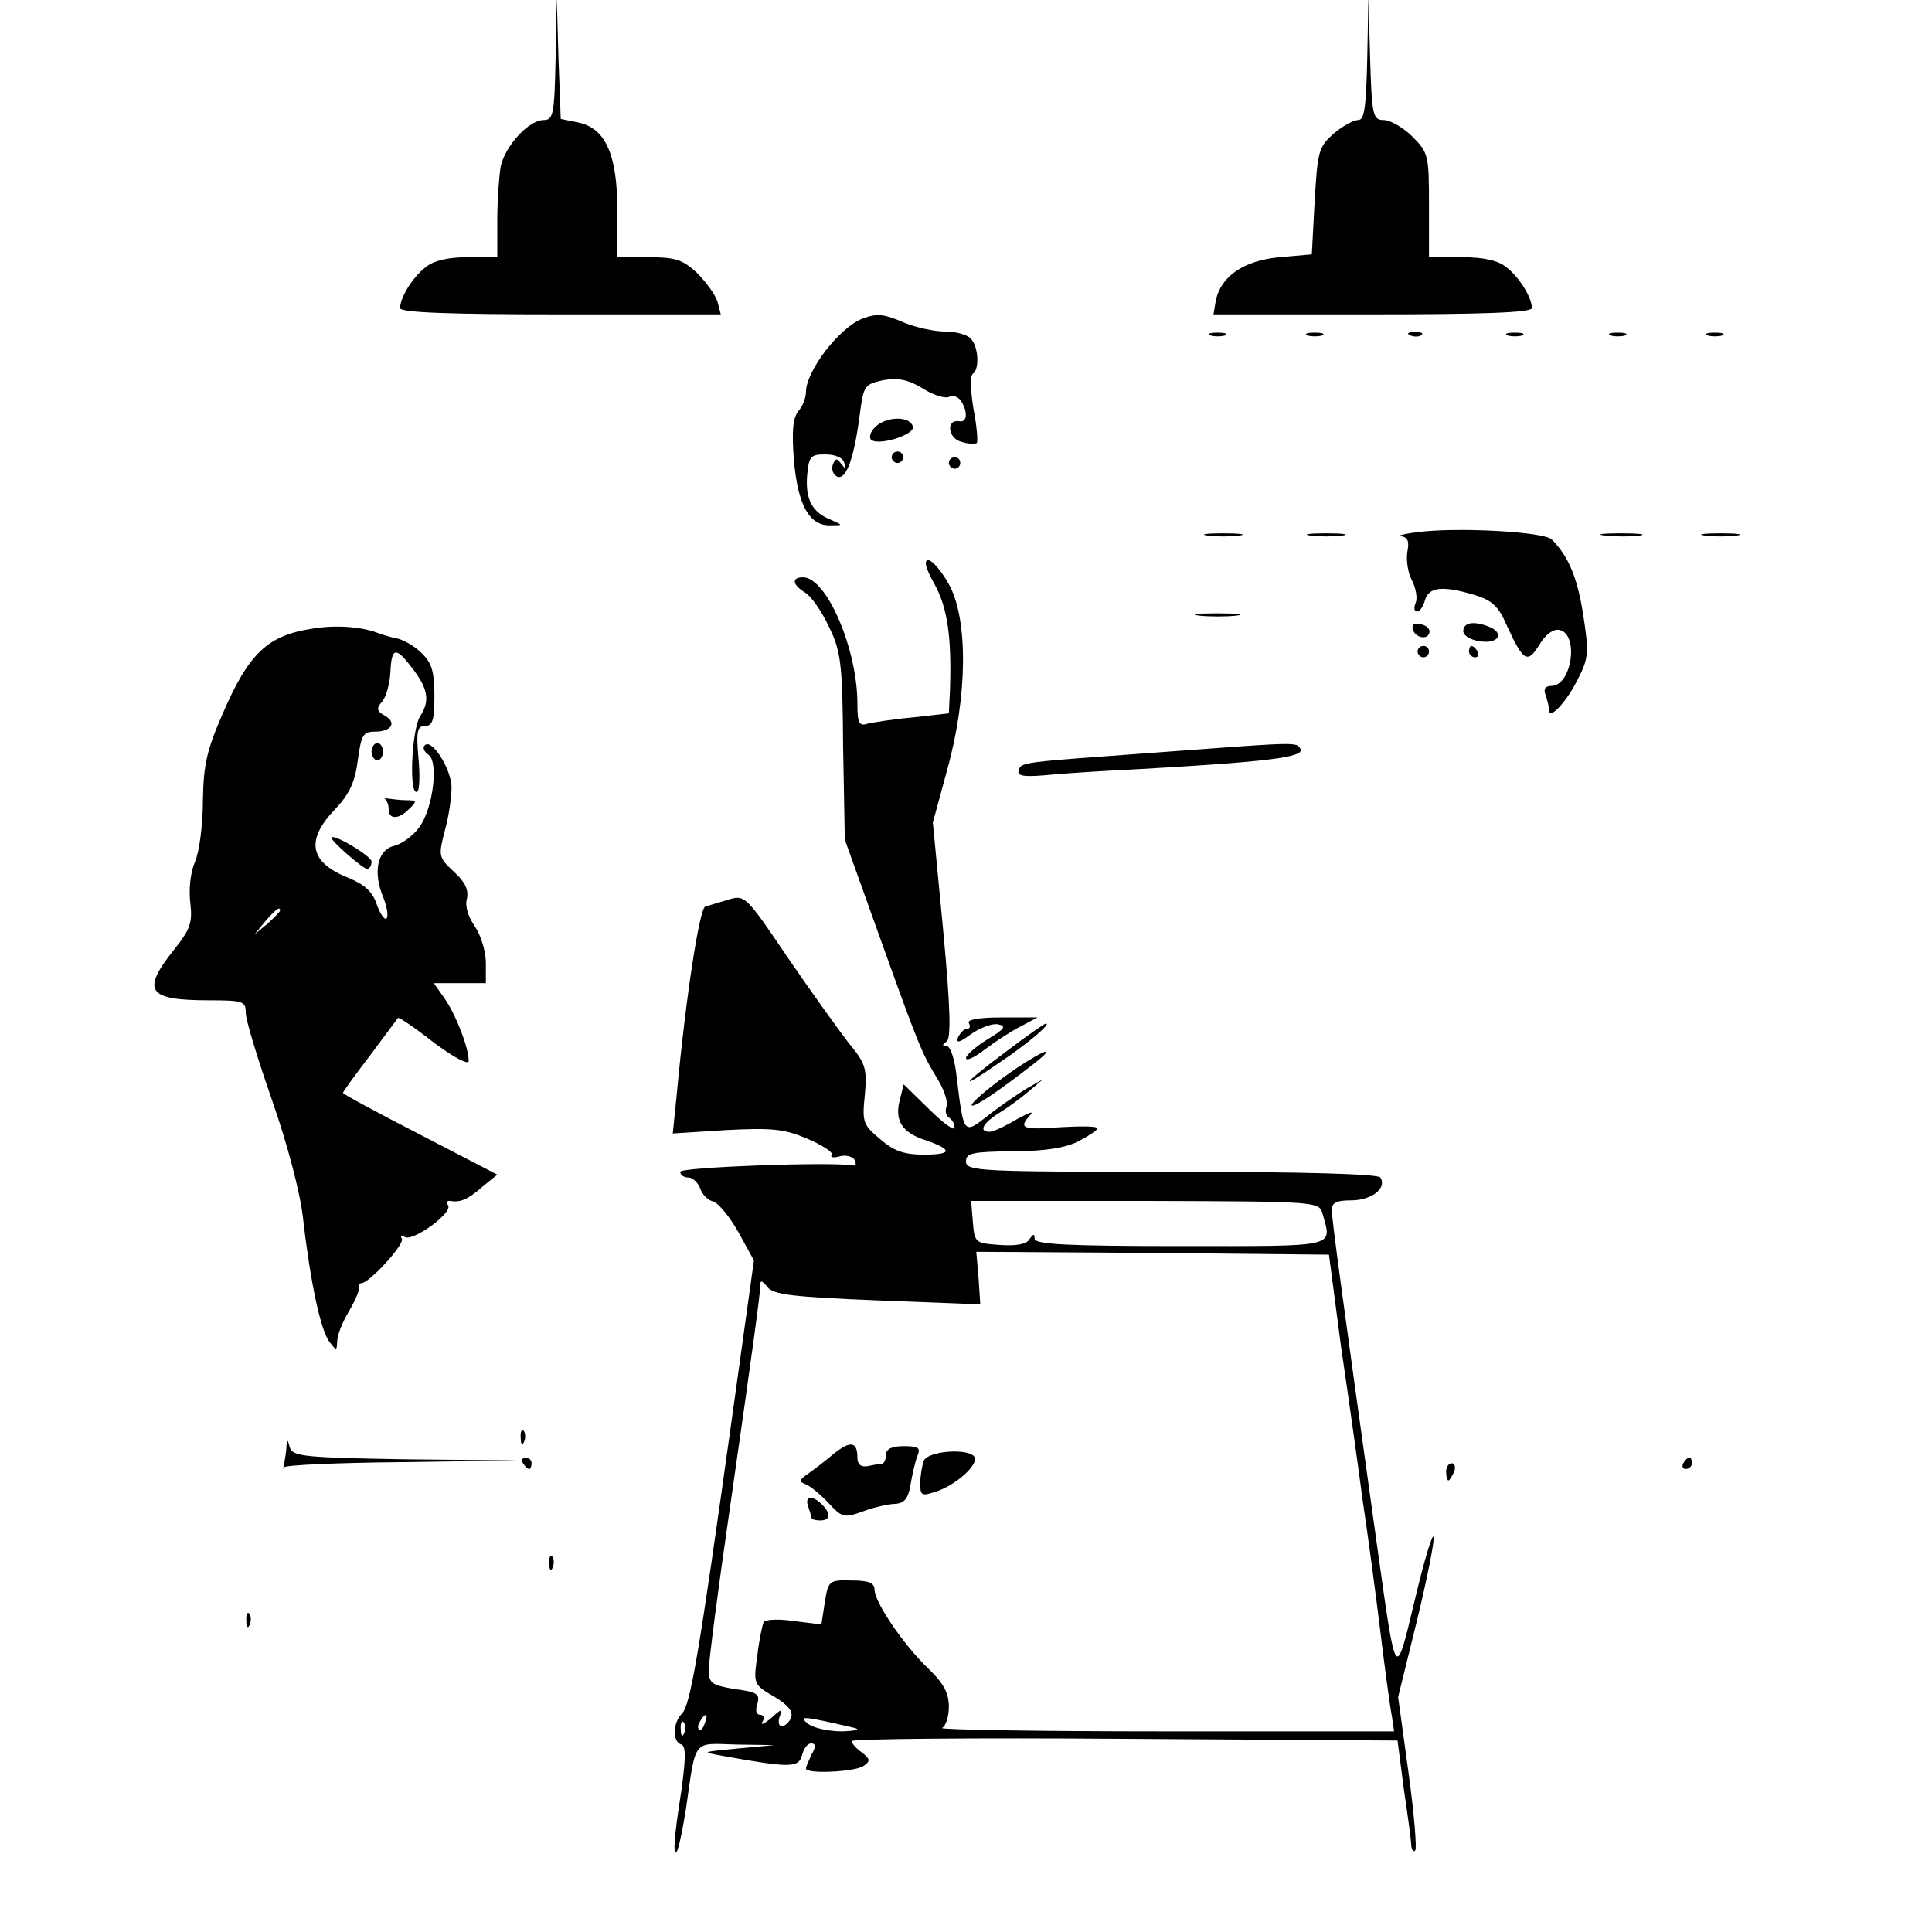 <?xml version="1.0" standalone="no"?>
<!DOCTYPE svg PUBLIC "-//W3C//DTD SVG 20010904//EN"
 "http://www.w3.org/TR/2001/REC-SVG-20010904/DTD/svg10.dtd">
<svg version="1.0" xmlns="http://www.w3.org/2000/svg"
 width="338pt" height="338pt" viewBox="0 0 338 338"
 preserveAspectRatio="xMidYMid meet">

<g transform="translate(0,338) scale(0.1,-0.1)"
fill="#000000" stroke="none">
<path d="M972 3278 c-2 -98 -4 -108 -21 -108 -26 0 -67 -45 -75 -81 -3 -18 -6
-60 -6 -95 l0 -64 -52 0 c-35 0 -60 -6 -74 -18 -23 -18 -44 -53 -44 -71 0 -8
89 -11 281 -11 l280 0 -6 23 c-4 12 -20 34 -36 50 -25 23 -38 27 -84 27 l-55
0 0 83 c0 97 -21 144 -70 153 l-29 6 -4 107 -3 106 -2 -107z"/>
<path d="M2392 3278 c-2 -87 -5 -108 -16 -108 -8 0 -28 -11 -43 -24 -26 -23
-28 -31 -33 -118 l-5 -93 -57 -5 c-62 -6 -102 -33 -111 -76 l-4 -24 278 0
c191 0 279 3 279 11 0 18 -21 53 -44 71 -14 12 -39 18 -78 18 l-58 0 0 91 c0
87 -1 92 -29 120 -16 16 -39 29 -50 29 -19 0 -21 7 -24 108 l-3 107 -2 -107z"/>
<path d="M1510 2823 c-41 -15 -100 -92 -100 -129 0 -10 -6 -25 -13 -33 -10
-12 -12 -35 -8 -87 7 -78 27 -115 65 -113 21 0 21 0 1 9 -34 13 -46 36 -43 77
3 35 6 38 32 38 18 0 31 -6 33 -15 4 -12 3 -12 -5 -2 -8 11 -10 11 -15 -1 -3
-9 1 -18 8 -21 16 -6 30 35 40 115 6 44 8 47 41 54 26 4 43 1 69 -15 19 -12
40 -18 46 -14 6 3 15 0 20 -7 13 -20 11 -39 -3 -36 -23 4 -20 -30 4 -36 12 -4
24 -4 27 -2 2 3 0 30 -6 60 -5 31 -6 58 -1 61 12 8 10 48 -4 62 -7 7 -27 12
-45 12 -19 0 -50 7 -70 15 -37 16 -48 17 -73 8z"/>
<path d="M2118 2793 c6 -2 18 -2 25 0 6 3 1 5 -13 5 -14 0 -19 -2 -12 -5z"/>
<path d="M2288 2793 c6 -2 18 -2 25 0 6 3 1 5 -13 5 -14 0 -19 -2 -12 -5z"/>
<path d="M2468 2793 c7 -3 16 -2 19 1 4 3 -2 6 -13 5 -11 0 -14 -3 -6 -6z"/>
<path d="M2638 2793 c6 -2 18 -2 25 0 6 3 1 5 -13 5 -14 0 -19 -2 -12 -5z"/>
<path d="M2818 2793 c6 -2 18 -2 25 0 6 3 1 5 -13 5 -14 0 -19 -2 -12 -5z"/>
<path d="M2988 2793 c6 -2 18 -2 25 0 6 3 1 5 -13 5 -14 0 -19 -2 -12 -5z"/>
<path d="M1536 2637 c-11 -8 -16 -19 -13 -25 9 -14 79 7 74 22 -5 17 -40 18
-61 3z"/>
<path d="M1560 2580 c0 -5 5 -10 10 -10 6 0 10 5 10 10 0 6 -4 10 -10 10 -5 0
-10 -4 -10 -10z"/>
<path d="M1660 2570 c0 -5 5 -10 10 -10 6 0 10 5 10 10 0 6 -4 10 -10 10 -5 0
-10 -4 -10 -10z"/>
<path d="M2480 2449 c-25 -3 -38 -7 -29 -7 12 -2 15 -9 11 -28 -2 -14 1 -36 8
-49 7 -13 10 -31 7 -39 -4 -9 -3 -16 2 -16 5 0 11 9 14 20 6 23 31 26 87 9 30
-9 42 -20 56 -53 29 -63 36 -68 57 -34 11 18 24 28 35 26 35 -7 22 -98 -14
-98 -11 0 -14 -6 -10 -16 3 -9 6 -20 6 -26 0 -19 31 14 51 55 18 35 19 46 9
110 -10 66 -26 104 -55 133 -13 14 -168 22 -235 13z"/>
<path d="M2113 2443 c15 -2 39 -2 55 0 15 2 2 4 -28 4 -30 0 -43 -2 -27 -4z"/>
<path d="M2293 2443 c15 -2 39 -2 55 0 15 2 2 4 -28 4 -30 0 -43 -2 -27 -4z"/>
<path d="M2808 2443 c18 -2 45 -2 60 0 15 2 0 4 -33 4 -33 0 -45 -2 -27 -4z"/>
<path d="M2983 2443 c15 -2 39 -2 55 0 15 2 2 4 -28 4 -30 0 -43 -2 -27 -4z"/>
<path d="M1635 2358 c23 -42 30 -94 27 -185 l-2 -41 -62 -7 c-35 -3 -71 -9
-80 -11 -15 -5 -18 1 -18 35 0 96 -54 221 -95 221 -21 0 -19 -13 4 -27 10 -6
29 -33 41 -59 21 -43 24 -63 25 -210 l3 -163 62 -173 c69 -192 72 -199 101
-247 11 -18 18 -40 15 -47 -3 -7 -1 -16 4 -19 6 -4 10 -11 10 -18 0 -6 -20 8
-44 32 l-45 44 -7 -28 c-9 -35 4 -56 43 -69 50 -17 50 -26 0 -26 -35 0 -53 6
-77 27 -30 25 -32 30 -27 77 4 46 2 55 -28 91 -17 22 -66 90 -107 150 -73 108
-75 110 -104 101 -16 -5 -34 -10 -40 -12 -10 -2 -34 -156 -50 -328 l-7 -69 94
6 c80 4 101 2 141 -15 26 -11 46 -24 43 -28 -3 -5 3 -6 14 -3 10 3 22 0 26 -6
3 -6 3 -11 -2 -10 -38 7 -303 -3 -303 -11 0 -5 6 -10 14 -10 8 0 17 -9 21 -19
3 -10 13 -21 23 -23 9 -3 29 -27 44 -54 l27 -49 -39 -280 c-57 -408 -72 -498
-87 -513 -16 -16 -17 -49 -1 -54 8 -3 8 -23 0 -81 -13 -83 -15 -113 -8 -106 3
3 10 36 16 74 18 125 11 115 88 113 l67 -1 -65 -6 c-63 -6 -64 -6 -25 -13 117
-21 132 -21 138 1 3 12 10 21 16 21 8 0 9 -6 1 -19 -5 -11 -10 -22 -10 -25 0
-10 84 -6 100 4 13 9 13 12 -2 24 -10 7 -18 16 -18 20 0 4 215 6 477 4 l478
-3 11 -85 c7 -47 13 -91 13 -99 1 -8 4 -12 7 -8 3 3 -2 65 -12 137 l-18 131
33 134 c18 74 31 140 29 146 -2 7 -17 -43 -33 -111 -34 -141 -32 -145 -65 90
-62 444 -80 577 -80 593 0 13 8 17 34 17 35 0 63 21 51 40 -4 6 -127 10 -366
10 -335 0 -359 1 -359 18 0 15 11 17 83 18 56 0 92 6 115 18 17 9 32 19 32 22
0 4 -29 4 -65 2 -67 -5 -74 -2 -52 22 6 7 -4 3 -24 -8 -20 -12 -41 -22 -48
-22 -19 0 -12 15 17 33 15 9 38 26 52 38 l25 21 -30 -17 c-16 -10 -47 -31 -67
-47 -42 -33 -42 -33 -54 65 -3 32 -11 57 -18 57 -8 0 -8 2 0 8 8 5 7 57 -6
195 l-18 188 25 92 c36 129 37 264 3 325 -13 23 -29 42 -36 42 -8 0 -5 -14 11
-42z m679 -1102 c16 -59 30 -56 -249 -56 -197 0 -255 3 -255 13 0 9 -2 9 -9
-1 -5 -9 -24 -12 -52 -10 -43 3 -44 4 -47 40 l-3 37 305 0 c303 -1 304 -1 310
-23z m32 -231 c13 -88 30 -209 38 -270 9 -60 23 -164 31 -230 8 -66 17 -132
20 -147 l4 -27 -402 0 c-221 0 -396 3 -389 6 6 2 12 19 12 37 0 24 -9 41 -36
67 -43 41 -94 116 -94 138 0 12 -11 16 -40 16 -39 1 -41 0 -47 -38 l-6 -39
-48 6 c-26 4 -50 3 -53 -2 -2 -4 -8 -31 -11 -58 -7 -50 -7 -51 29 -72 24 -14
34 -26 30 -37 -3 -8 -11 -15 -16 -15 -6 0 -7 8 -4 17 6 14 3 14 -15 -3 -12
-10 -19 -13 -15 -6 4 6 2 12 -4 12 -7 0 -9 8 -5 19 5 17 0 21 -40 26 -40 7
-45 10 -45 34 0 14 16 139 36 276 45 313 53 376 54 394 0 12 2 12 13 -1 10
-13 44 -17 192 -23 l180 -7 -3 46 -4 46 308 -2 309 -3 21 -160z m-1113 -660
c-3 -9 -8 -14 -10 -11 -3 3 -2 9 2 15 9 16 15 13 8 -4z m262 -8 c11 -3 2 -5
-21 -6 -22 0 -49 5 -60 13 -19 15 -9 14 81 -7z m-298 -9 c-3 -8 -6 -5 -6 6 -1
11 2 17 5 13 3 -3 4 -12 1 -19z"/>
<path d="M1459 837 c-14 -12 -35 -28 -45 -35 -16 -11 -17 -14 -4 -19 8 -3 26
-18 40 -33 23 -25 27 -26 60 -14 19 7 45 13 56 13 16 1 23 9 27 34 3 17 8 40
12 50 6 14 2 17 -24 17 -21 0 -31 -5 -31 -15 0 -8 -3 -15 -7 -16 -5 0 -16 -2
-25 -4 -12 -2 -18 3 -18 15 0 28 -12 30 -41 7z"/>
<path d="M1616 824 c-3 -9 -6 -26 -6 -39 0 -22 2 -23 29 -14 35 12 73 47 66
60 -10 16 -82 11 -89 -7z"/>
<path d="M1414 744 c3 -9 6 -18 6 -20 0 -2 7 -4 15 -4 18 0 19 12 3 28 -17 17
-31 15 -24 -4z"/>
<path d="M2098 2303 c17 -2 47 -2 65 0 17 2 3 4 -33 4 -36 0 -50 -2 -32 -4z"/>
<path d="M545 2280 c-77 -12 -110 -43 -156 -150 -27 -62 -33 -88 -34 -150 0
-41 -6 -90 -14 -108 -8 -19 -11 -49 -8 -72 4 -34 0 -46 -29 -82 -57 -72 -46
-88 62 -88 60 0 64 -2 64 -22 0 -13 21 -81 46 -153 27 -77 49 -161 54 -205 13
-114 31 -197 46 -217 13 -17 13 -17 14 1 0 10 9 33 20 51 11 19 19 37 18 42
-2 4 0 8 4 8 14 0 77 69 71 78 -3 6 -1 7 5 3 14 -9 84 42 76 55 -3 5 -2 9 3 8
18 -3 31 2 56 24 l27 22 -135 70 c-74 38 -135 71 -135 73 0 2 21 31 47 65 25
34 48 64 49 66 2 2 30 -17 63 -43 35 -26 61 -40 61 -32 0 23 -22 80 -42 109
l-19 27 45 0 46 0 0 36 c0 20 -9 48 -19 63 -12 17 -18 36 -14 49 3 15 -3 29
-23 47 -27 25 -27 28 -16 71 7 24 12 59 12 77 -1 33 -35 86 -47 73 -4 -4 -1
-11 6 -16 19 -11 9 -95 -16 -128 -11 -15 -31 -29 -44 -32 -29 -7 -37 -47 -18
-91 6 -16 9 -32 5 -36 -3 -3 -11 8 -17 25 -7 22 -22 35 -49 46 -68 27 -76 65
-25 119 26 27 36 48 41 87 6 44 9 50 30 50 29 0 39 16 17 28 -14 8 -15 13 -4
25 7 9 13 32 14 51 2 43 9 45 36 10 30 -38 34 -60 16 -87 -15 -24 -20 -141 -5
-132 4 2 5 29 2 60 -4 46 -2 55 12 55 13 0 16 11 16 53 0 43 -5 58 -23 75 -12
12 -32 23 -42 25 -11 2 -27 7 -35 10 -29 11 -75 14 -115 7z m-55 -493 c0 -2
-10 -12 -22 -23 l-23 -19 19 23 c18 21 26 27 26 19z"/>
<path d="M2472 2278 c5 -15 28 -18 29 -3 0 6 -7 12 -17 13 -10 3 -15 -1 -12
-10z"/>
<path d="M2560 2276 c0 -8 13 -16 30 -18 32 -5 43 15 14 26 -26 10 -44 7 -44
-8z"/>
<path d="M2480 2240 c0 -5 5 -10 10 -10 6 0 10 5 10 10 0 6 -4 10 -10 10 -5 0
-10 -4 -10 -10z"/>
<path d="M2570 2240 c0 -5 5 -10 11 -10 5 0 7 5 4 10 -3 6 -8 10 -11 10 -2 0
-4 -4 -4 -10z"/>
<path d="M650 2065 c0 -8 5 -15 10 -15 6 0 10 7 10 15 0 8 -4 15 -10 15 -5 0
-10 -7 -10 -15z"/>
<path d="M2030 2064 c-247 -18 -243 -17 -248 -32 -3 -10 10 -12 60 -7 34 3 99
7 143 9 230 13 299 21 290 36 -7 12 -3 12 -245 -6z"/>
<path d="M673 1983 c4 -3 7 -11 7 -19 0 -18 18 -18 36 1 14 13 13 15 -4 15
-11 0 -26 2 -34 3 -7 2 -10 2 -5 0z"/>
<path d="M580 1914 c0 -6 55 -54 62 -54 5 0 8 6 8 13 -1 10 -70 51 -70 41z"/>
<path d="M1695 1590 c3 -5 2 -10 -3 -10 -6 0 -12 -7 -16 -15 -4 -11 3 -9 23 6
16 11 37 19 47 17 15 -3 12 -8 -18 -26 -21 -13 -38 -28 -38 -33 0 -6 15 1 33
15 17 13 46 32 62 40 l30 16 -63 0 c-40 0 -61 -4 -57 -10z"/>
<path d="M1765 1544 c-82 -61 -93 -76 -18 -24 54 36 95 72 82 69 -2 0 -31 -20
-64 -45z"/>
<path d="M1758 1497 c-32 -23 -58 -46 -58 -50 0 -8 47 24 110 73 48 38 5 18
-52 -23z"/>
<path d="M911 864 c0 -11 3 -14 6 -6 3 7 2 16 -1 19 -3 4 -6 -2 -5 -13z"/>
<path d="M501 848 c0 -9 -3 -22 -4 -30 -2 -7 -2 -10 0 -5 3 4 95 8 206 9 l202
3 -197 2 c-176 3 -197 5 -201 21 -4 15 -5 15 -6 0z"/>
<path d="M915 820 c3 -5 8 -10 11 -10 2 0 4 5 4 10 0 6 -5 10 -11 10 -5 0 -7
-4 -4 -10z"/>
<path d="M2945 820 c-3 -5 -1 -10 4 -10 6 0 11 5 11 10 0 6 -2 10 -4 10 -3 0
-8 -4 -11 -10z"/>
<path d="M2530 805 c0 -8 2 -15 4 -15 2 0 6 7 10 15 3 8 1 15 -4 15 -6 0 -10
-7 -10 -15z"/>
<path d="M961 644 c0 -11 3 -14 6 -6 3 7 2 16 -1 19 -3 4 -6 -2 -5 -13z"/>
<path d="M431 544 c0 -11 3 -14 6 -6 3 7 2 16 -1 19 -3 4 -6 -2 -5 -13z"/>
</g>
</svg>
